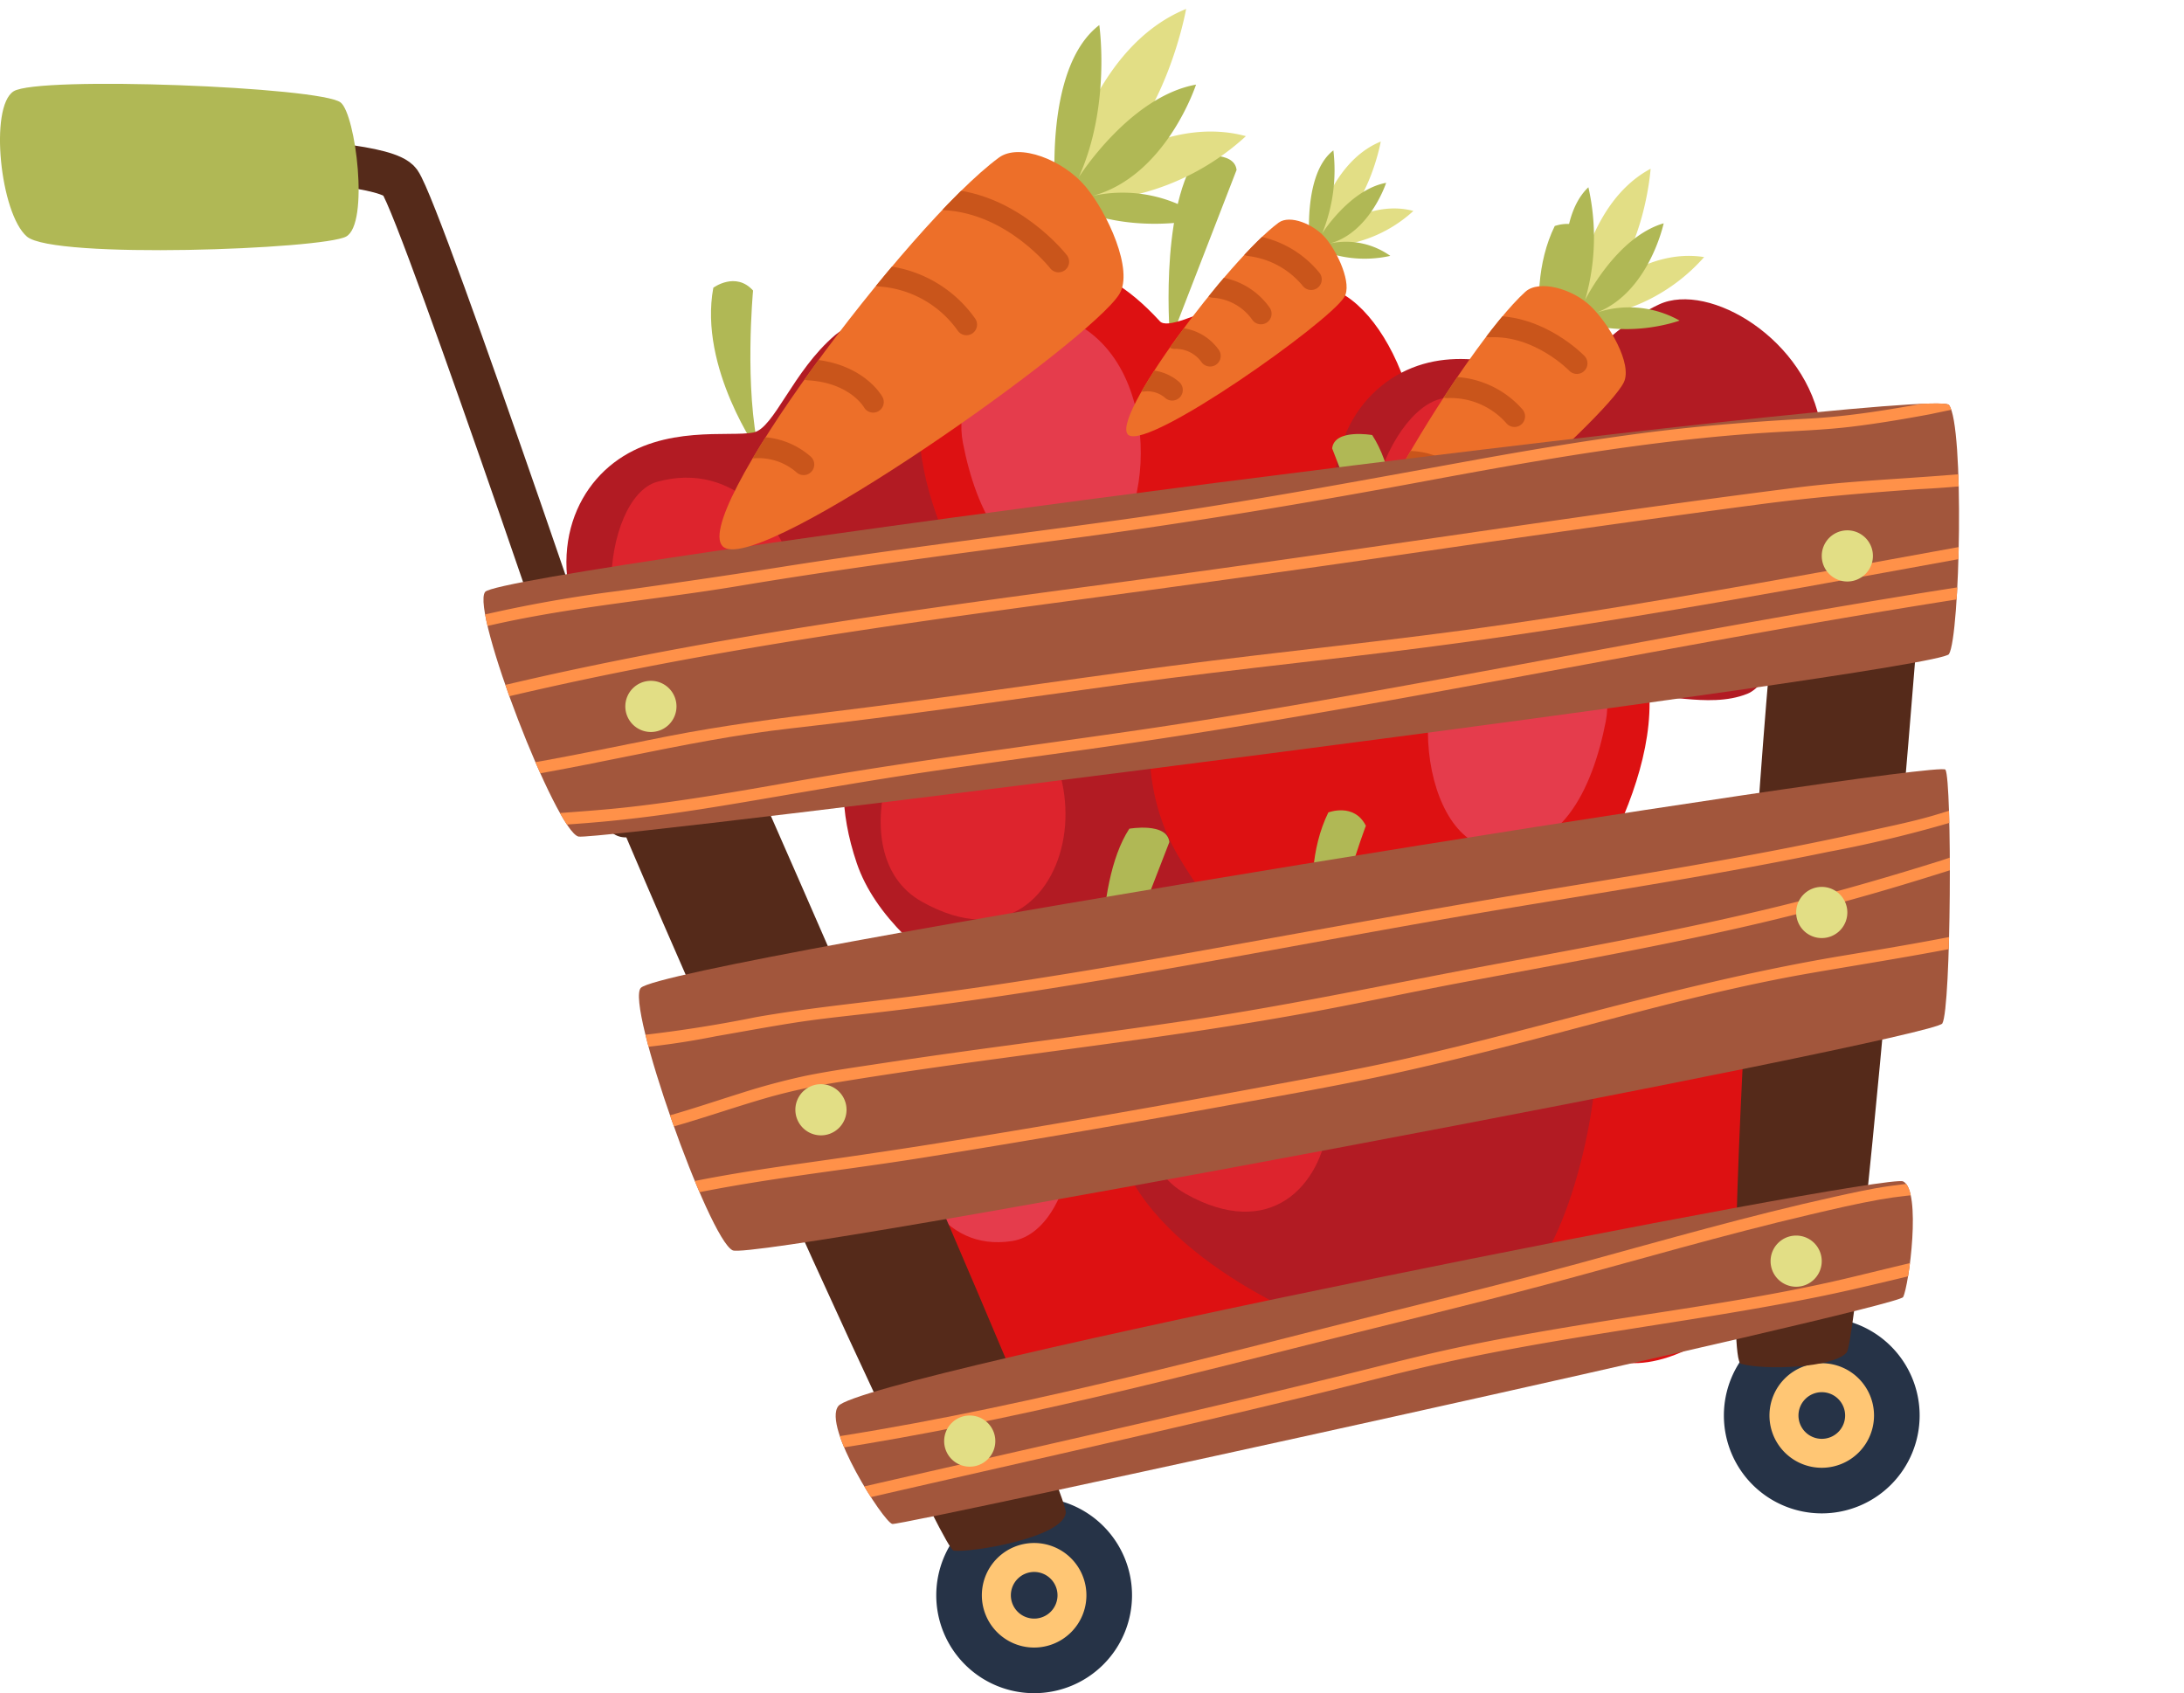 <svg xmlns="http://www.w3.org/2000/svg" xmlns:xlink="http://www.w3.org/1999/xlink" width="206" height="159.708" viewBox="0 0 206 159.708">
  <defs>
    <clipPath id="clip-path">
      <rect id="Rectángulo_33803" data-name="Rectángulo 33803" width="206" height="151.803" fill="none"/>
    </clipPath>
    <clipPath id="clip-path-2">
      <path id="Trazado_114221" data-name="Trazado 114221" d="M.3,2.759c-1.314,7.66,1.895,33.3,5.079,32.666s8.312-27.905,7.5-31.659C12.468,1.879,8.358.275,5.993.031A5.961,5.961,0,0,0,5.381,0C3.135,0,.573,1.183.3,2.759" fill="none"/>
    </clipPath>
    <clipPath id="clip-path-3">
      <path id="Trazado_114198" data-name="Trazado 114198" d="M40.738,44.6c-1.395,1.741,6.714,22.661,8.812,23.081S177.757,52.152,178.806,50.472s1.469-21.613,0-23.5c-.075-.1-.5-.143-1.242-.143-13.7,0-135.234,15.779-136.826,17.769" transform="translate(-40.577 -26.828)" fill="none"/>
    </clipPath>
    <clipPath id="clip-path-5">
      <path id="Trazado_114205" data-name="Trazado 114205" d="M53.809,78.145c-1.483,1.483,6.4,23.712,8.656,24.76s113.256-19.934,114.1-21.4.923-22.89.293-23.939c-.017-.028-.119-.042-.3-.042-6.628,0-120.294,18.173-122.745,20.622" transform="translate(-53.625 -57.523)" fill="none"/>
    </clipPath>
    <clipPath id="clip-path-7">
      <path id="Trazado_114211" data-name="Trazado 114211" d="M70.388,113.313c-1.512,1.924,4.248,10.911,5.088,11.12s94.8-20.353,95.347-21.4,1.761-10.072,0-10.911a.692.692,0,0,0-.243-.027c-5.606,0-97.933,18.346-100.192,21.22" transform="translate(-70.136 -92.093)" fill="none"/>
    </clipPath>
    <clipPath id="clip-path-9">
      <path id="Trazado_114221-2" data-name="Trazado 114221" d="M.224,2.048C-.751,7.732,1.63,26.76,3.993,26.29S10.162,5.581,9.556,2.8C9.252,1.394,6.2.2,4.447.023A4.423,4.423,0,0,0,3.993,0C2.326,0,.425.878.224,2.048" fill="none"/>
    </clipPath>
    <clipPath id="clip-path-10">
      <path id="Trazado_114221-3" data-name="Trazado 114221" d="M.411,3.755C-1.377,14.18,2.99,49.075,7.324,48.213s11.312-37.978,10.2-43.087C16.968,2.557,11.375.375,8.156.042A8.112,8.112,0,0,0,7.324,0C4.266,0,.78,1.61.411,3.755" fill="none"/>
    </clipPath>
  </defs>
  <g id="Grupo_165394" data-name="Grupo 165394" transform="translate(10312.407 7576.409)">
    <g id="Grupo_165380" data-name="Grupo 165380" transform="translate(-10312.407 -7568.503)">
      <g id="Grupo_80144" data-name="Grupo 80144">
        <g id="Grupo_80143" data-name="Grupo 80143" clip-path="url(#clip-path)">
          <path id="Trazado_114159" data-name="Trazado 114159" d="M5.62,6.047s29.3-.472,31.4,2.466,21.266,59.82,21.266,59.82" transform="translate(0.696 0.745)" fill="none" stroke="#552a1a" stroke-linecap="round" stroke-miterlimit="10" stroke-width="4"/>
          <path id="Trazado_114160" data-name="Trazado 114160" d="M32.126,1.757c1.425,1.108,2.723,11.453.521,12.651s-27.591,2.159-30.109,0S-1.027,2.176,1.281.707,30.238.288,32.126,1.757" transform="translate(0 0)" fill="#b0b855"/>
          <path id="Trazado_114161" data-name="Trazado 114161" d="M97.044,127.877a9.232,9.232,0,1,1-9.232-9.232,9.232,9.232,0,0,1,9.232,9.232" transform="translate(9.731 14.693)" fill="#263347"/>
          <path id="Trazado_114162" data-name="Trazado 114162" d="M92.268,127.4a4.931,4.931,0,1,1-4.931-4.931,4.932,4.932,0,0,1,4.931,4.931" transform="translate(10.205 15.167)" fill="#ffc674"/>
          <path id="Trazado_114163" data-name="Trazado 114163" d="M89.241,127.1a2.2,2.2,0,1,1-2.2-2.2,2.205,2.205,0,0,1,2.2,2.2" transform="translate(10.506 15.467)" fill="#263347"/>
          <path id="Trazado_114164" data-name="Trazado 114164" d="M163.147,112.786a9.232,9.232,0,1,1-9.232-9.232,9.232,9.232,0,0,1,9.232,9.232" transform="translate(17.918 12.824)" fill="#263347"/>
          <path id="Trazado_114165" data-name="Trazado 114165" d="M158.371,112.312a4.931,4.931,0,1,1-4.931-4.931,4.932,4.932,0,0,1,4.931,4.931" transform="translate(18.391 13.298)" fill="#ffc674"/>
          <path id="Trazado_114166" data-name="Trazado 114166" d="M155.344,112.012a2.2,2.2,0,1,1-2.205-2.2,2.2,2.2,0,0,1,2.205,2.2" transform="translate(18.692 13.599)" fill="#263347"/>
          <path id="Trazado_114167" data-name="Trazado 114167" d="M64.239,32.8s-5.75-8.038-4.347-15.616c0,0,2.1-1.563,3.748.263,0,0-.862,9.226.6,15.353" transform="translate(7.39 2.051)" fill="#b0b855"/>
          <path id="Trazado_114168" data-name="Trazado 114168" d="M65.194,30.425c1.933-.4,3.7-5.769,7.66-9.157s14.385-.554,17.812,7.058,3.3,23.6.073,26.08-8.457,1.9-9.385,3.256-3.378,5.471-5.239,5.826-18.974-1.575-24.921-10.3-3.888-16.31.827-19.91,10.934-2.39,13.174-2.851" transform="translate(5.887 2.459)" fill="#b21b23"/>
          <path id="Trazado_114169" data-name="Trazado 114169" d="M55.648,33.441c-5.3,1.457-6.932,17.79,1.964,19.966S69.7,49.28,68.8,43.412s-5.9-11.962-13.149-9.971" transform="translate(6.354 4.094)" fill="#dd242d"/>
          <path id="Trazado_114170" data-name="Trazado 114170" d="M98.229,23.536s-1.082-11.96,2.485-17.416c0,0,3.567-.629,3.777,1.259Z" transform="translate(12.146 0.745)" fill="#b0b855"/>
          <path id="Trazado_114171" data-name="Trazado 114171" d="M99.843,20.473c1.359,1.473,10.6-5.246,16.472-2.938s11.541,16.6,5.245,27.182-12.379,11.846-14.9,10.9-5.455-2.413-7.974-.735-9.064,3.276-14.268-4.93S71.921,27.046,82.742,19c6.168-4.583,10.911-5.246,17.1,1.469" transform="translate(9.554 1.919)" fill="#dd1112"/>
          <path id="Trazado_114172" data-name="Trazado 114172" d="M91.8,20.342c-5.16-3.006-12.222,4.668-10.966,11.1s4.307,12.9,10.966,11.882,8.763-17.876,0-22.981" transform="translate(9.992 2.436)" fill="#e53c4c"/>
          <path id="Trazado_114173" data-name="Trazado 114173" d="M130.652,28.167s-3.384-9.285,0-16.209c0,0,2.439-.945,3.541,1.259,0,0-3.305,8.656-3.541,14.95" transform="translate(15.994 1.456)" fill="#b0b855"/>
          <path id="Trazado_114174" data-name="Trazado 114174" d="M132.782,25.338c1.969.136,5.115-4.564,9.836-6.767s14.006,3.324,15.265,11.577-3.148,23.622-6.924,25.144-8.656-.441-9.915.619-4.721,4.364-6.61,4.207-17.856-6.606-21.245-16.607.629-16.756,6.137-18.959,11.174.629,13.456.787" transform="translate(13.863 2.24)" fill="#b21b23"/>
          <path id="Trazado_114175" data-name="Trazado 114175" d="M122.4,26.359c-5.5-.018-11.449,15.28-3.463,19.762s12.748-.736,13.456-6.63-2.48-13.107-9.993-13.132" transform="translate(14.249 3.264)" fill="#dd242d"/>
          <path id="Trazado_114176" data-name="Trazado 114176" d="M89.506,52.866s-3.384-9.285,0-16.209c0,0,2.439-.945,3.541,1.259,0,0-3.305,8.656-3.541,14.95" transform="translate(10.898 4.515)" fill="#b0b855"/>
          <path id="Trazado_114177" data-name="Trazado 114177" d="M91.636,50.037c1.969.136,5.115-4.564,9.836-6.767s14.006,3.324,15.265,11.577-3.148,23.622-6.924,25.144-8.656-.441-9.915.619-4.721,4.364-6.61,4.207S75.433,78.211,72.043,68.21s.629-16.756,6.137-18.959,11.174.629,13.456.787" transform="translate(8.768 5.298)" fill="#b21b23"/>
          <path id="Trazado_114178" data-name="Trazado 114178" d="M81.257,51.058c-5.5-.018-11.449,15.28-3.463,19.762s12.748-.736,13.456-6.63-2.48-13.107-9.993-13.132" transform="translate(9.154 6.323)" fill="#dd242d"/>
          <path id="Trazado_114179" data-name="Trazado 114179" d="M118.067,46.906s1.082-11.96-2.485-17.416c0,0-3.567-.629-3.777,1.259Z" transform="translate(13.846 3.64)" fill="#b0b855"/>
          <path id="Trazado_114180" data-name="Trazado 114180" d="M120.944,43.843c-1.359,1.473-10.6-5.246-16.472-2.938S92.931,57.5,99.226,68.088s12.38,11.846,14.9,10.9,5.455-2.413,7.974-.735,9.064,3.276,14.268-4.93,12.5-22.909,1.679-30.951c-6.168-4.583-10.911-5.246-17.1,1.469" transform="translate(11.947 4.813)" fill="#dd1112"/>
          <path id="Trazado_114181" data-name="Trazado 114181" d="M125.653,43.712c5.16-3.006,12.222,4.668,10.966,11.1s-4.307,12.9-10.966,11.882-8.763-17.876,0-22.981" transform="translate(14.841 5.33)" fill="#e53c4c"/>
          <path id="Trazado_114182" data-name="Trazado 114182" d="M92.588,79.947s-1.082-11.96,2.485-17.416c0,0,3.567-.629,3.777,1.259Z" transform="translate(11.447 7.731)" fill="#b0b855"/>
          <path id="Trazado_114183" data-name="Trazado 114183" d="M94.2,76.884c1.359,1.473,10.6-5.246,16.472-2.938s11.541,16.6,5.245,27.182-12.379,11.846-14.9,10.9-5.455-2.413-7.974-.735-9.064,3.276-14.268-4.93S66.28,83.457,77.1,75.416c6.168-4.583,10.911-5.246,17.1,1.469" transform="translate(8.855 8.905)" fill="#dd1112"/>
          <path id="Trazado_114184" data-name="Trazado 114184" d="M86.16,76.753c-5.16-3.006-12.222,4.668-10.966,11.1s4.307,12.9,10.966,11.882,8.763-17.876,0-22.981" transform="translate(9.294 9.422)" fill="#e53c4c"/>
          <path id="Trazado_114185" data-name="Trazado 114185" d="M135.438,78.553s1.324-11.936,5.907-16.571c0,0,3.621.094,3.45,1.987Z" transform="translate(16.773 7.676)" fill="#b0b855"/>
          <path id="Trazado_114186" data-name="Trazado 114186" d="M137.632,75.657c1.036,1.715,11.428-3.028,16.725.406s8,18.562-.278,27.682-14.493,9.14-16.772,7.713-4.865-3.452-7.667-2.309-9.535,1.4-13-7.677-7.68-24.941,4.526-30.663c6.957-3.261,11.737-2.966,16.465,4.848" transform="translate(13.997 8.526)" fill="#dd1112"/>
          <path id="Trazado_114187" data-name="Trazado 114187" d="M129.65,74.033c-4.456-3.975-12.907,2.139-12.959,8.69s1.649,13.5,8.378,13.83,12.15-15.769,4.581-22.52" transform="translate(14.451 9.012)" fill="#e53c4c"/>
          <path id="Trazado_114188" data-name="Trazado 114188" d="M111.65,77.385s-3.384-9.285,0-16.209c0,0,2.439-.945,3.541,1.259,0,0-3.305,8.656-3.541,14.95" transform="translate(13.641 7.551)" fill="#b0b855"/>
          <path id="Trazado_114189" data-name="Trazado 114189" d="M113.78,74.556c1.969.136,5.115-4.564,9.836-6.767s14.006,3.324,15.265,11.577-3.148,23.622-6.924,25.144-8.656-.441-9.915.619-4.721,4.364-6.61,4.207S97.577,102.73,94.187,92.729s.629-16.756,6.137-18.959,11.174.629,13.456.787" transform="translate(11.51 8.335)" fill="#b21b23"/>
          <path id="Trazado_114190" data-name="Trazado 114190" d="M103.4,75.577c-5.5-.018-11.449,15.28-3.463,19.762s12.748-.736,13.456-6.63S110.914,75.6,103.4,75.577" transform="translate(11.896 9.36)" fill="#dd242d"/>
          <path id="Trazado_114191" data-name="Trazado 114191" d="M45.577,45.31c-1.176,1.955,37.176,87.567,38.732,87.778s10.308-1.195,10.579-3.568-36.3-84.981-36.931-86.45-11.331.494-12.38,2.241" transform="translate(5.641 5.27)" fill="#552a1a"/>
          <path id="Trazado_114192" data-name="Trazado 114192" d="M151.634,30.914c-2.41.965-7.666,85.488-5.461,86.117s8.71.394,9.968-1.062,8.184-82.871,7.765-84.759-9.124-1.553-12.272-.3" transform="translate(18.037 3.701)" fill="#552a1a"/>
          <g id="Grupo_80178" data-name="Grupo 80178" transform="translate(152.849 5.791) rotate(38)">
            <g id="Grupo_80159" data-name="Grupo 80159" transform="translate(0)">
              <g id="Grupo_80170" data-name="Grupo 80170" transform="translate(0 0)">
                <g id="Grupo_80171" data-name="Grupo 80171">
                  <path id="Trazado_114214" data-name="Trazado 114214" d="M3.18,14.6S-2.032,6.618.889,0c0,0,4.246,6.284,3.553,11.927,0,0,.889-5.893,5.553-8.467A17.178,17.178,0,0,1,4.707,14.869Z" transform="translate(2.717 0)" fill="#e2de85"/>
                  <path id="Trazado_114215" data-name="Trazado 114215" d="M6.254,12.434S-.692,6.616.056,1.693a21.367,21.367,0,0,1,6.3,8.564S5.02,3.787,7.745,0c0,0,2.914,5.977.21,10.525a9.69,9.69,0,0,1,6.621-4.218s-2.983,4.858-8.322,6.127" transform="translate(0 3.297)" fill="#b0b855"/>
                  <path id="Trazado_114216" data-name="Trazado 114216" d="M.3,2.76C.6,1.037,3.625-.214,5.992.031s6.476,1.848,6.886,3.736c.816,3.754-4.312,31.025-7.5,31.659S-1.012,10.42.3,2.76" transform="translate(1.138 13.664)" fill="#ed6f29"/>
                </g>
              </g>
            </g>
            <g id="Grupo_80160" data-name="Grupo 80160" transform="translate(1.138 13.663)" clip-path="url(#clip-path-2)">
              <path id="Trazado_114217" data-name="Trazado 114217" d="M8.628.075S3.577-.652,0,2.429" transform="translate(-0.342 5.008)" fill="none" stroke="#c9551b" stroke-linecap="round" stroke-miterlimit="10" stroke-width="2"/>
              <path id="Trazado_114218" data-name="Trazado 114218" d="M6.687.143A8.012,8.012,0,0,0,0,1.913" transform="translate(0.04 12.506)" fill="none" stroke="#c9551b" stroke-linecap="round" stroke-miterlimit="10" stroke-width="2"/>
              <path id="Trazado_114219" data-name="Trazado 114219" d="M4.791.1S2.559-.588,0,1.616" transform="translate(1.017 20.898)" fill="none" stroke="#c9551b" stroke-linecap="round" stroke-miterlimit="10" stroke-width="2"/>
              <path id="Trazado_114220" data-name="Trazado 114220" d="M3.447,0A4.749,4.749,0,0,0,0,1.745" transform="translate(1.905 27.463)" fill="none" stroke="#c9551b" stroke-linecap="round" stroke-miterlimit="10" stroke-width="2"/>
            </g>
          </g>
          <path id="Trazado_114193" data-name="Trazado 114193" d="M40.737,44.6c-1.394,1.742,6.715,22.662,8.813,23.081S177.756,52.152,178.806,50.472s1.469-21.613,0-23.5S42.416,42.5,40.737,44.6" transform="translate(5.025 3.322)" fill="#a2563c"/>
        </g>
      </g>
      <g id="Grupo_80146" data-name="Grupo 80146" transform="translate(45.603 30.15)">
        <g id="Grupo_80145" data-name="Grupo 80145" clip-path="url(#clip-path-3)">
          <path id="Trazado_114194" data-name="Trazado 114194" d="M36.074,49.636c9.5-3.065,19.486-3.665,29.269-5.3,10.753-1.8,21.568-3.153,32.369-4.612s21.522-3.256,32.237-5.252c10.691-1.989,21.431-3.89,32.3-4.584,2.659-.171,5.316-.244,7.964-.562,2.5-.3,4.976-.72,7.448-1.179a147.926,147.926,0,0,1,15.356-2.466q1.923-.15,3.851-.157a.562.562,0,0,0,0-1.124c-10.4.035-20.368,3.605-30.718,4.162-5.4.29-10.756.722-16.115,1.436S139.327,31.621,134,32.588c-10.766,1.957-21.5,3.96-32.34,5.471-10.794,1.5-21.619,2.8-32.386,4.5-5.081.8-10.163,1.537-15.257,2.247a127.5,127.5,0,0,0-14.726,2.719q-1.773.464-3.516,1.027c-.686.221-.392,1.306.3,1.083" transform="translate(-41.22 -27.129)" fill="#ff9149"/>
          <path id="Trazado_114195" data-name="Trazado 114195" d="M32.9,56.847c10.39-2.908,20.952-5.153,31.577-7.013,10.674-1.869,21.409-3.361,32.147-4.806s21.5-2.925,32.236-4.494c11.025-1.609,22.055-3.187,33.1-4.65,5.012-.664,10.018-1.082,15.061-1.436a99.218,99.218,0,0,0,14.719-1.834q1.8-.4,3.569-.946c.69-.212.4-1.3-.3-1.083-9.582,2.944-19.729,2.474-29.581,3.721-10.935,1.385-21.847,2.964-32.754,4.547-10.814,1.57-21.627,3.12-32.458,4.571-10.69,1.432-21.381,2.87-32.02,4.641S46.982,51.94,36.556,54.688q-1.981.523-3.955,1.076a.562.562,0,0,0,.3,1.083" transform="translate(-41.614 -26.366)" fill="#ff9149"/>
          <path id="Trazado_114196" data-name="Trazado 114196" d="M39.1,61.7c10.33-1.233,20.377-4.151,30.717-5.311,10.625-1.191,21.2-2.779,31.791-4.222,10.674-1.454,21.4-2.472,32.07-3.951,10.556-1.463,21.064-3.247,31.554-5.121,10.56-1.888,21.1-3.867,31.672-5.708q1.957-.342,3.915-.675c.711-.121.41-1.2-.3-1.085-10.528,1.8-21.027,3.757-31.537,5.656C158.5,43.173,148,45.006,137.453,46.548c-10.6,1.549-21.26,2.56-31.878,3.959-10.671,1.406-21.313,3.026-32,4.327-5.147.627-10.245,1.3-15.337,2.292-5.066.989-10.111,2.1-15.213,2.9q-1.961.308-3.93.545c-.709.084-.718,1.209,0,1.124" transform="translate(-40.827 -25.74)" fill="#ff9149"/>
          <path id="Trazado_114197" data-name="Trazado 114197" d="M41.252,65.66a4.994,4.994,0,0,1,1.8-.4c.864-.1,1.732-.146,2.6-.2,2.013-.117,4.028-.252,6.037-.433,5-.452,9.95-1.25,14.893-2.095,5.211-.891,10.415-1.8,15.645-2.581,5.213-.773,10.436-1.476,15.655-2.208,10.415-1.463,20.778-3.224,31.125-5.1,10.4-1.886,20.778-3.862,31.179-5.72,10.355-1.85,20.734-3.586,31.158-5q2.031-.276,4.065-.534c.708-.09.717-1.215,0-1.124-10.488,1.334-20.927,3.009-31.339,4.833-10.458,1.833-20.89,3.811-31.334,5.726s-20.888,3.784-31.393,5.3c-10.532,1.521-21.081,2.877-31.562,4.724-5.083.9-10.179,1.784-15.308,2.37-2.344.267-4.694.429-7.046.609-1.686.128-3.384.152-5.06.393a4.877,4.877,0,0,0-1.678.462c-.634.347-.067,1.317.568.97" transform="translate(-40.598 -25.164)" fill="#ff9149"/>
        </g>
      </g>
      <g id="Grupo_80148" data-name="Grupo 80148">
        <g id="Grupo_80147" data-name="Grupo 80147" clip-path="url(#clip-path)">
          <path id="Trazado_114199" data-name="Trazado 114199" d="M57.309,52.521a2.413,2.413,0,1,1-2.414-2.413,2.413,2.413,0,0,1,2.414,2.413" transform="translate(6.499 6.205)" fill="#e2de85"/>
          <path id="Trazado_114200" data-name="Trazado 114200" d="M157.723,39.89a2.413,2.413,0,1,1-2.413-2.413,2.413,2.413,0,0,1,2.413,2.413" transform="translate(18.935 4.641)" fill="#e2de85"/>
          <path id="Trazado_114201" data-name="Trazado 114201" d="M53.809,78.146c-1.483,1.483,6.4,23.711,8.656,24.76s113.256-19.935,114.1-21.4.923-22.889.293-23.939S56.328,75.628,53.809,78.146" transform="translate(6.641 7.124)" fill="#a2563c"/>
        </g>
      </g>
      <g id="Grupo_80150" data-name="Grupo 80150" transform="translate(60.266 64.647)">
        <g id="Grupo_80149" data-name="Grupo 80149" clip-path="url(#clip-path-5)">
          <path id="Trazado_114202" data-name="Trazado 114202" d="M47.5,84.15a74.071,74.071,0,0,0,14.172-1.443c2.4-.417,4.788-.861,7.189-1.243,2.44-.388,4.89-.642,7.343-.92,10.184-1.156,20.3-2.817,30.394-4.61s20.157-3.709,30.268-5.383c9.938-1.645,19.9-3.2,29.763-5.244a118.562,118.562,0,0,0,12.46-3.04c3.613-1.17,7.209-2.607,10.961-3.282a13.2,13.2,0,0,1,2.233-.225.562.562,0,0,0,0-1.124c-3.487.029-6.963,1.37-10.228,2.461-1.862.624-3.722,1.262-5.609,1.811-1.942.563-3.929.964-5.9,1.406-9.823,2.2-19.766,3.819-29.7,5.448-10.082,1.654-20.128,3.487-30.182,5.3-10.178,1.84-20.375,3.6-30.64,4.9-4.849.61-9.7,1.089-14.513,1.931a125.968,125.968,0,0,1-14.5,2.069q-1.757.1-3.515.064a.562.562,0,0,0,0,1.124" transform="translate(-54.45 -57.509)" fill="#ff9149"/>
          <path id="Trazado_114203" data-name="Trazado 114203" d="M47.874,92.219c4.319.091,8.531-1.108,12.615-2.387,2.145-.672,4.281-1.382,6.446-1.99A58.907,58.907,0,0,1,73.4,86.468c9.759-1.6,19.58-2.77,29.368-4.165,4.88-.695,9.752-1.445,14.6-2.329,4.772-.869,9.51-1.9,14.275-2.805,9.482-1.79,19-3.446,28.4-5.651q7.092-1.666,14.067-3.783c4.644-1.4,9.241-3,13.983-4.05q1.719-.381,3.461-.652c.713-.11.41-1.194-.3-1.085a96.552,96.552,0,0,0-13.982,3.632c-4.607,1.443-9.246,2.8-13.929,3.977-9.311,2.345-18.764,4.058-28.2,5.816-9.592,1.786-19.123,3.83-28.776,5.276-9.689,1.451-19.42,2.6-29.105,4.076-2.379.363-4.776.695-7.135,1.173a64.087,64.087,0,0,0-6.278,1.691c-4.216,1.316-8.449,2.869-12.863,3.363a23.751,23.751,0,0,1-3.11.142.562.562,0,0,0,0,1.124" transform="translate(-54.404 -56.976)" fill="#ff9149"/>
          <path id="Trazado_114204" data-name="Trazado 114204" d="M52.692,97.781C61.824,95.223,71.318,94.4,80.653,92.9q14.309-2.3,28.568-4.9c4.676-.854,9.366-1.672,14.018-2.647,4.583-.96,9.128-2.088,13.66-3.259,9.1-2.351,18.192-4.993,27.464-6.6,8.858-1.533,17.81-2.783,26.389-5.566q1.59-.516,3.157-1.106c.671-.252.38-1.338-.3-1.083-8.449,3.173-17.4,4.647-26.262,6.122C158.1,75.4,149.059,77.755,140,80.126c-4.529,1.185-9.063,2.358-13.629,3.393-4.608,1.046-9.257,1.879-13.9,2.743Q98.212,88.914,83.9,91.239c-4.7.766-9.4,1.463-14.11,2.126-4.675.657-9.351,1.364-13.951,2.444q-1.731.408-3.443.888a.562.562,0,0,0,.3,1.083" transform="translate(-53.827 -56.262)" fill="#ff9149"/>
        </g>
      </g>
      <g id="Grupo_80152" data-name="Grupo 80152">
        <g id="Grupo_80151" data-name="Grupo 80151" clip-path="url(#clip-path)">
          <path id="Trazado_114206" data-name="Trazado 114206" d="M155.576,69.816a2.413,2.413,0,1,1-2.413-2.413,2.413,2.413,0,0,1,2.413,2.413" transform="translate(18.669 8.347)" fill="#e2de85"/>
          <path id="Trazado_114207" data-name="Trazado 114207" d="M71.58,86.374a2.413,2.413,0,1,1-2.414-2.413,2.413,2.413,0,0,1,2.414,2.413" transform="translate(8.267 10.398)" fill="#e2de85"/>
          <path id="Trazado_114208" data-name="Trazado 114208" d="M70.388,113.313c-1.512,1.924,4.248,10.911,5.088,11.122s94.8-20.354,95.345-21.4,1.761-10.072,0-10.911S72.7,110.376,70.388,113.313" transform="translate(8.686 11.405)" fill="#a2563c"/>
        </g>
      </g>
      <g id="Grupo_80154" data-name="Grupo 80154" transform="translate(78.822 103.498)">
        <g id="Grupo_80153" data-name="Grupo 80153" clip-path="url(#clip-path-7)">
          <path id="Trazado_114209" data-name="Trazado 114209" d="M64.3,118.5c16.835-2.135,33.331-6.217,49.755-10.391,8.168-2.076,16.377-4.018,24.515-6.2,8.089-2.172,16.132-4.532,24.291-6.441,2.176-.509,4.363-1.025,6.563-1.415,1.646-.292,3.318-.439,4.979-.616,3.245-.345,6.834-.555,9.785-2.079.643-.332.075-1.3-.568-.97-2.611,1.347-5.828,1.56-8.7,1.87-1.531.165-3.064.311-4.589.524-1.726.239-3.43.627-5.13,1-8.1,1.785-16.071,4.08-24.067,6.264-8.028,2.194-16.124,4.117-24.187,6.169-8.166,2.078-16.333,4.16-24.55,6.025-9.287,2.107-18.647,3.938-28.1,5.137-.708.09-.717,1.215,0,1.124" transform="translate(-70.925 -92.313)" fill="#ff9149"/>
          <path id="Trazado_114210" data-name="Trazado 114210" d="M67.816,122.732c15.91-3.711,31.875-7.19,47.751-11.054,3.971-.967,7.923-2.034,11.91-2.929,3.884-.872,7.8-1.594,11.721-2.256,7.967-1.343,15.977-2.433,23.9-4.027,8.806-1.772,17.406-4.656,26.481-4.685a.562.562,0,0,0,0-1.124c-8.007.026-15.8,2.163-23.531,4.005-7.878,1.876-15.946,2.926-23.932,4.218-4.019.65-8.032,1.336-12.018,2.158-3.911.8-7.767,1.817-11.641,2.775-7.993,1.975-16.012,3.84-24.037,5.677-8.968,2.053-17.944,4.068-26.9,6.159-.7.164-.406,1.247.3,1.083" transform="translate(-70.51 -91.528)" fill="#ff9149"/>
        </g>
      </g>
      <g id="Grupo_80156" data-name="Grupo 80156">
        <g id="Grupo_80155" data-name="Grupo 80155" clip-path="url(#clip-path)">
          <path id="Trazado_114212" data-name="Trazado 114212" d="M153.428,99.08a2.413,2.413,0,1,1-2.413-2.413,2.413,2.413,0,0,1,2.413,2.413" transform="translate(18.403 11.971)" fill="#e2de85"/>
          <path id="Trazado_114213" data-name="Trazado 114213" d="M84.068,114.182a2.413,2.413,0,1,1-2.413-2.413,2.413,2.413,0,0,1,2.413,2.413" transform="translate(9.813 13.842)" fill="#e2de85"/>
        </g>
      </g>
    </g>
    <g id="Grupo_165381" data-name="Grupo 165381" transform="matrix(0.719, 0.695, -0.695, 0.719, -10184.095, -7564.916)">
      <g id="Grupo_80159-2" data-name="Grupo 80159" transform="translate(0 0)">
        <g id="Grupo_80170-2" data-name="Grupo 80170" transform="translate(0 0)">
          <g id="Grupo_80171-2" data-name="Grupo 80171">
            <path id="Trazado_114214-2" data-name="Trazado 114214" d="M2.36,10.836S-1.508,4.912.66,0C.66,0,3.811,4.664,3.3,8.851c0,0,.66-4.374,4.121-6.283a12.748,12.748,0,0,1-3.924,8.466Z" transform="translate(2.016 0)" fill="#e2de85"/>
            <path id="Trazado_114215-2" data-name="Trazado 114215" d="M4.641,9.227S-.513,4.91.042,1.257A15.856,15.856,0,0,1,4.721,7.612S3.725,2.81,5.747,0c0,0,2.163,4.435.156,7.81a7.191,7.191,0,0,1,4.913-3.13A11.056,11.056,0,0,1,4.641,9.227" transform="translate(0 2.447)" fill="#b0b855"/>
            <path id="Trazado_114216-2" data-name="Trazado 114216" d="M.224,2.048C.443.77,2.69-.159,4.447.023S9.252,1.394,9.556,2.8c.605,2.786-3.2,23.024-5.563,23.494S-.751,7.732.224,2.048" transform="translate(0.844 10.14)" fill="#ed6f29"/>
          </g>
        </g>
      </g>
      <g id="Grupo_80160-2" data-name="Grupo 80160" transform="translate(0.844 10.14)" clip-path="url(#clip-path-9)">
        <path id="Trazado_114217-2" data-name="Trazado 114217" d="M6.4.055A8.859,8.859,0,0,0,0,1.8" transform="translate(-0.254 3.716)" fill="none" stroke="#c9551b" stroke-linecap="round" stroke-miterlimit="10" stroke-width="2"/>
        <path id="Trazado_114218-2" data-name="Trazado 114218" d="M4.963.106A5.946,5.946,0,0,0,0,1.42" transform="translate(0.03 9.281)" fill="none" stroke="#c9551b" stroke-linecap="round" stroke-miterlimit="10" stroke-width="2"/>
        <path id="Trazado_114219-2" data-name="Trazado 114219" d="M3.555.076A3.967,3.967,0,0,0,0,1.2" transform="translate(0.755 15.509)" fill="none" stroke="#c9551b" stroke-linecap="round" stroke-miterlimit="10" stroke-width="2"/>
        <path id="Trazado_114220-2" data-name="Trazado 114220" d="M2.558,0A3.524,3.524,0,0,0,0,1.295" transform="translate(1.414 20.38)" fill="none" stroke="#c9551b" stroke-linecap="round" stroke-miterlimit="10" stroke-width="2"/>
      </g>
    </g>
    <g id="Grupo_165382" data-name="Grupo 165382" transform="matrix(0.719, 0.695, -0.695, 0.719, -10204.057, -7578.978)">
      <g id="Grupo_80159-3" data-name="Grupo 80159" transform="translate(0 0)">
        <g id="Grupo_80170-3" data-name="Grupo 80170" transform="translate(0 0)">
          <g id="Grupo_80171-3" data-name="Grupo 80171">
            <path id="Trazado_114214-3" data-name="Trazado 114214" d="M4.328,19.873S-2.765,9.007,1.21,0c0,0,5.779,8.553,4.836,16.233,0,0,1.21-8.021,7.558-11.523a23.378,23.378,0,0,1-7.2,15.526Z" transform="translate(3.698 0)" fill="#e2de85"/>
            <path id="Trazado_114215-3" data-name="Trazado 114215" d="M8.511,16.922S-.941,9,.077,2.3c0,0,6.079,4.69,8.581,11.655,0,0-1.826-8.806,1.883-13.959,0,0,3.966,8.134.286,14.324a13.188,13.188,0,0,1,9.011-5.74S15.777,15.2,8.511,16.922" transform="translate(0 4.488)" fill="#b0b855"/>
            <path id="Trazado_114216-3" data-name="Trazado 114216" d="M.411,3.756C.813,1.412,4.934-.292,8.155.042s8.813,2.515,9.371,5.085c1.11,5.109-5.868,42.224-10.2,43.087S-1.377,14.181.411,3.756" transform="translate(1.548 18.596)" fill="#ed6f29"/>
          </g>
        </g>
      </g>
      <g id="Grupo_80160-3" data-name="Grupo 80160" transform="translate(1.549 18.595)" clip-path="url(#clip-path-10)">
        <path id="Trazado_114217-3" data-name="Trazado 114217" d="M11.742.1S4.869-.888,0,3.306" transform="translate(-0.465 6.815)" fill="none" stroke="#c9551b" stroke-linecap="round" stroke-miterlimit="10" stroke-width="2"/>
        <path id="Trazado_114218-3" data-name="Trazado 114218" d="M9.1.195A10.9,10.9,0,0,0,0,2.6" transform="translate(0.055 17.021)" fill="none" stroke="#c9551b" stroke-linecap="round" stroke-miterlimit="10" stroke-width="2"/>
        <path id="Trazado_114219-3" data-name="Trazado 114219" d="M6.52.139S3.483-.8,0,2.2" transform="translate(1.384 28.442)" fill="none" stroke="#c9551b" stroke-linecap="round" stroke-miterlimit="10" stroke-width="2"/>
        <path id="Trazado_114220-3" data-name="Trazado 114220" d="M4.691,0A6.463,6.463,0,0,0,0,2.374" transform="translate(2.593 37.376)" fill="none" stroke="#c9551b" stroke-linecap="round" stroke-miterlimit="10" stroke-width="2"/>
      </g>
    </g>
  </g>
</svg>
